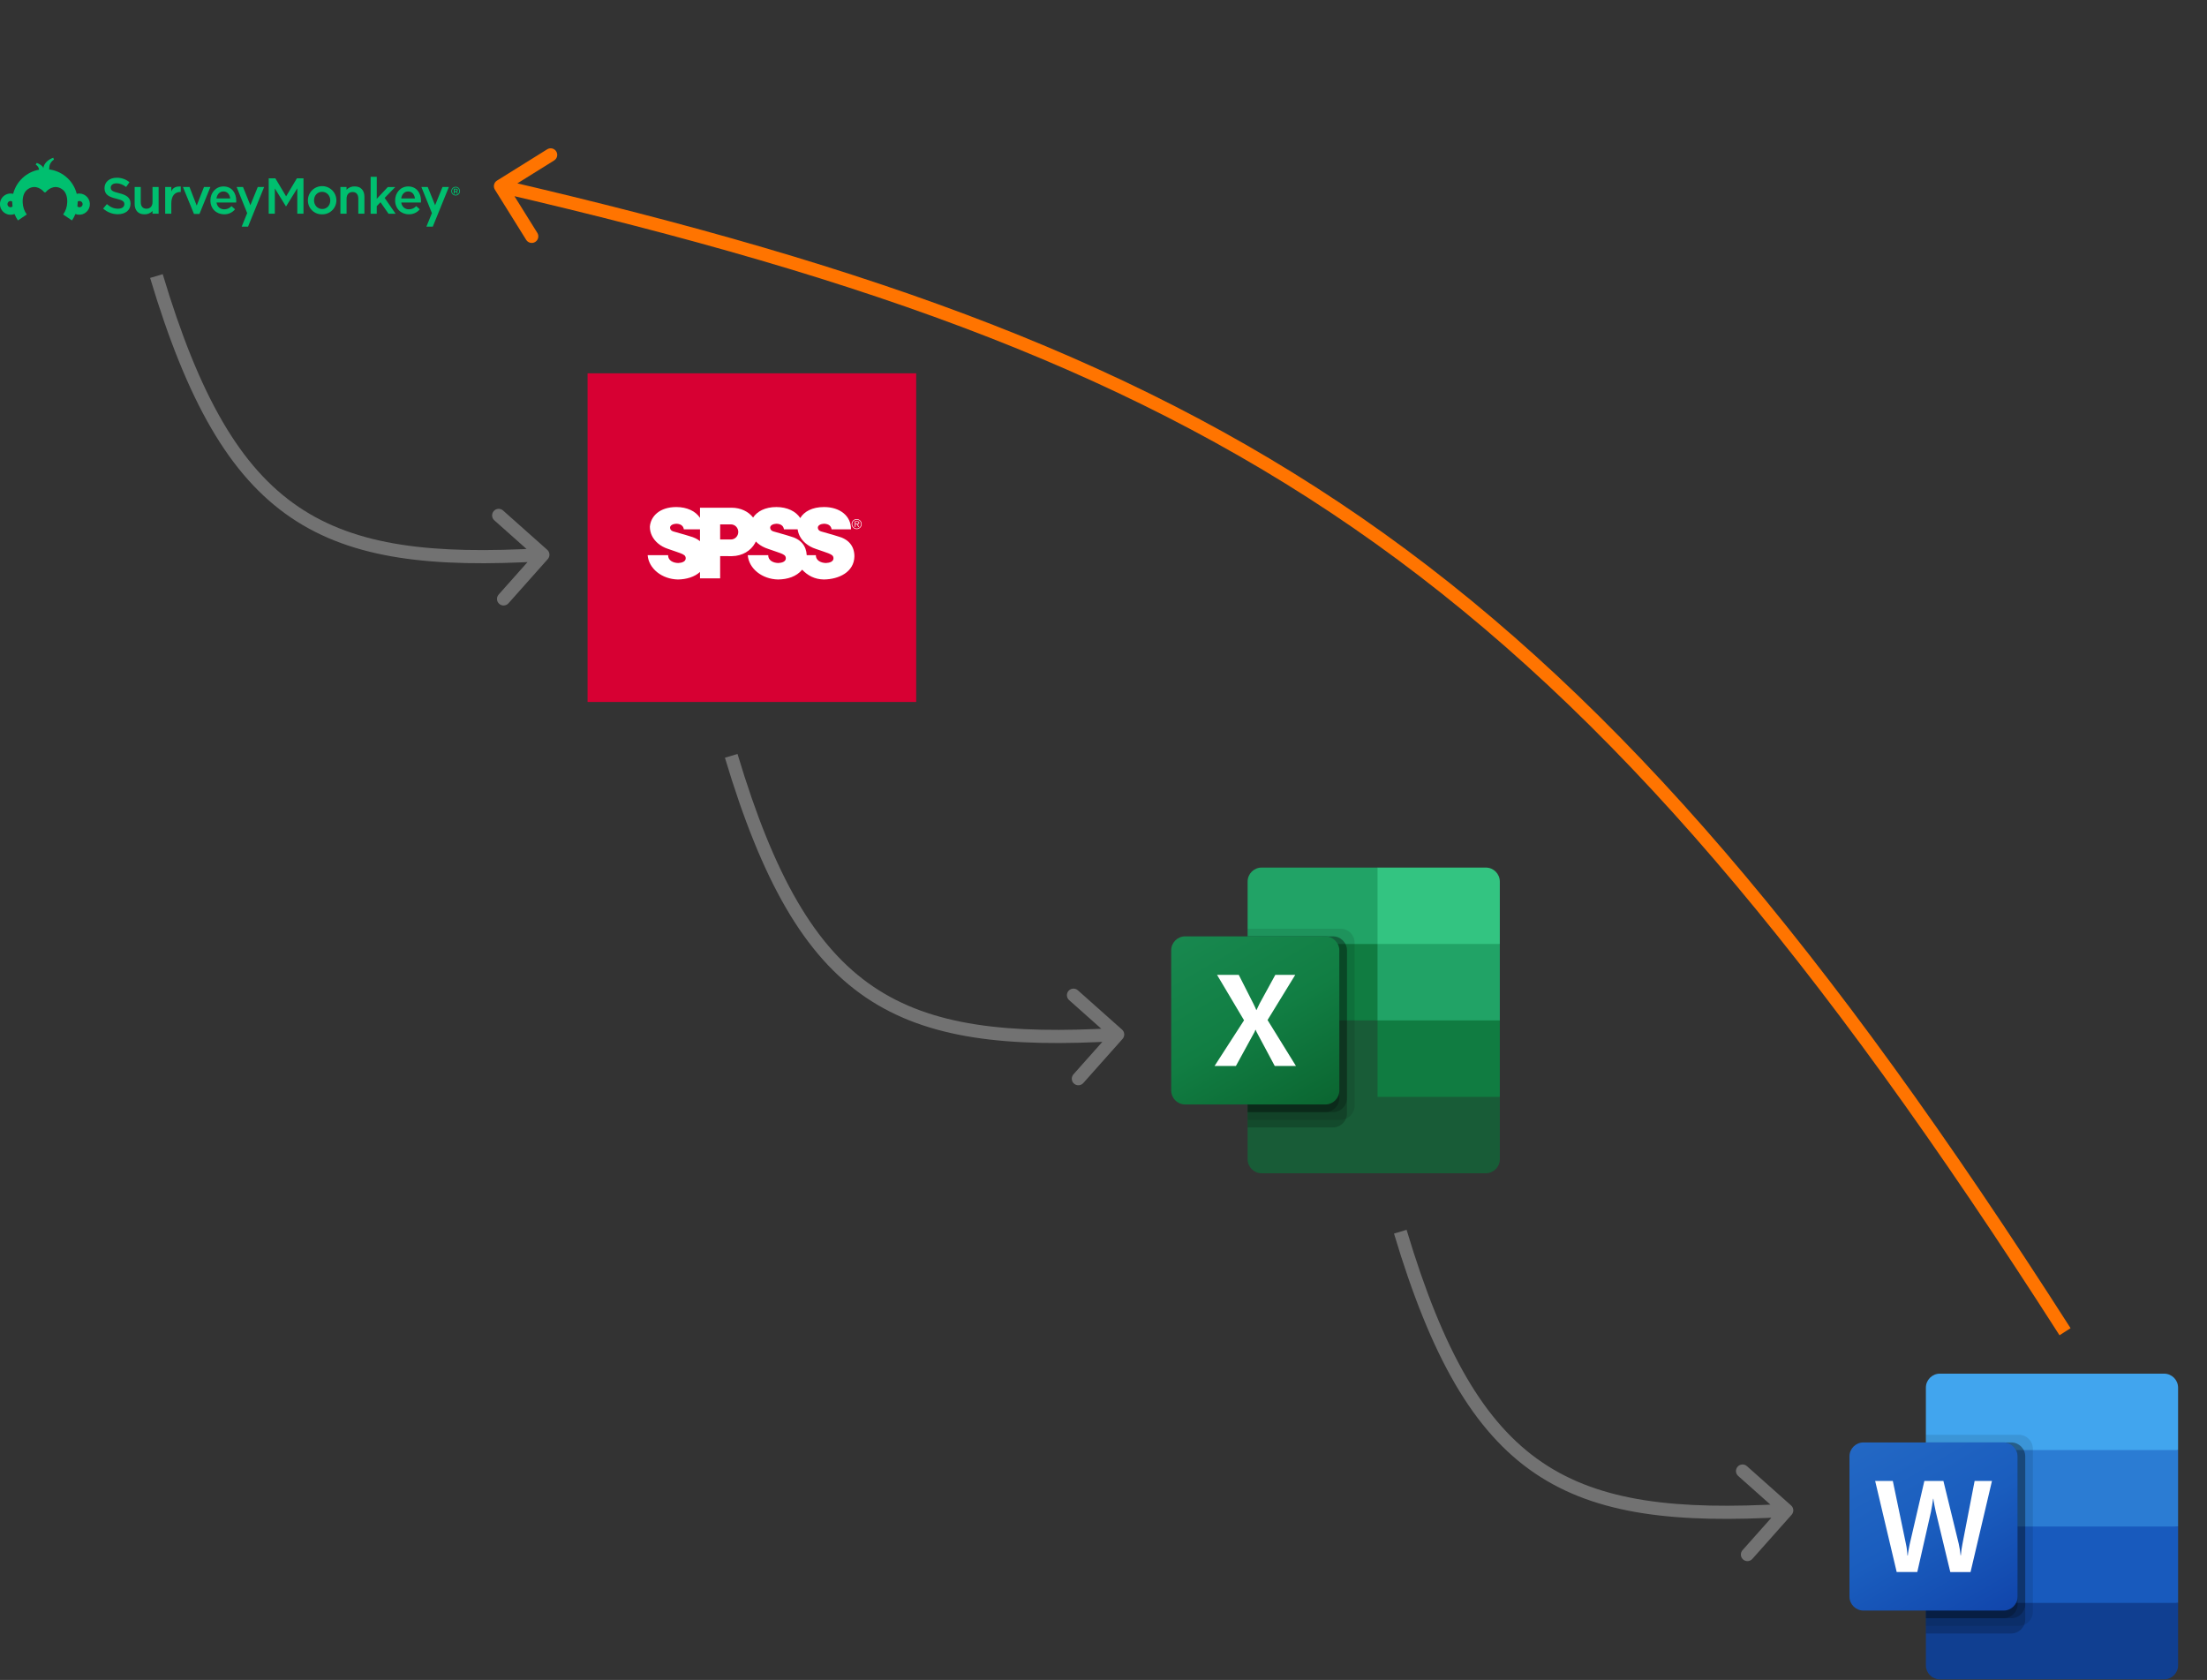 <svg width="1679" height="1278" viewBox="0 0 1679 1278" fill="none" xmlns="http://www.w3.org/2000/svg">
<rect x="0" y="0" width="1679" height="1278" fill="#333333" stroke="none"/>
<g clip-path="url(#clip0_29_63)">
<path d="M697 284H447V534H697V284Z" fill="#D70033"/>
<path d="M637.144 407.931C632.861 406.513 626.904 405.022 624.503 404.243C622.895 403.695 622.183 402.692 622.183 401.395C622.183 399.643 624.322 398.543 626.89 398.419C631.195 398.546 632.397 400.887 632.637 402.675H647.403C647.53 392.566 639.065 385.728 626.89 385.728C617.91 385.728 611.772 389.145 608.797 394.096C605.453 388.961 598.867 385.728 590.643 385.728C582.004 385.728 576.009 389.065 572.924 393.722C569.387 389.145 563.523 386.237 556.459 386.237H532.532V393.959C529.183 388.858 522.67 385.728 514.486 385.728C501.899 385.742 495.032 392.666 494.39 400.683C494.39 405.677 496.71 410.077 500.474 413.293C502.624 415.149 505.252 416.596 508.194 417.559C512.885 419.227 516.492 420.35 517.739 420.889C520.156 421.908 521.664 422.554 521.664 424.765C521.664 427.186 518.796 428.209 515.994 428.309C512.119 428.262 508.194 426.35 508.264 422.36L492.705 422.34C493.531 432.649 503.694 440.612 515.713 440.839C522.212 440.759 528.393 438.913 532.522 435.116L532.532 439.99H547.857V425.642L547.868 423.072L556.871 423.092C564.794 422.962 571.139 418.977 574.342 413.293C574.582 412.852 574.817 412.39 575.021 411.936C575.486 412.411 575.944 412.872 576.451 413.293C578.654 415.165 581.353 416.576 584.364 417.559C589.062 419.227 592.659 420.35 593.916 420.889C596.333 421.908 597.824 422.554 597.824 424.765C597.824 427.186 594.973 428.209 592.158 428.309C588.283 428.262 584.364 426.35 584.439 422.36L568.869 422.34C569.695 432.649 579.878 440.612 591.883 440.839C599.175 440.759 605.898 438.64 610.254 433.404C614.531 437.851 619.653 440.706 626.773 440.839C638.117 440.705 649.811 435.229 650.005 423.192C649.982 419.385 648.918 415.984 646.591 413.293C644.498 410.869 641.409 409.021 637.144 407.931ZM532.532 406.346L532.522 411.689C530.563 410.071 527.992 408.77 524.742 407.931C520.463 406.513 514.496 405.022 512.092 404.243C510.48 403.695 509.762 402.692 509.762 401.395C509.762 399.643 511.925 398.543 514.485 398.419C518.791 398.546 519.978 400.887 520.229 402.675H532.531V406.346H532.532ZM556.052 410.408H547.857V398.92H556.052C559.154 398.92 561.651 401.505 561.651 404.674C561.651 407.847 559.154 410.408 556.052 410.408ZM628.401 428.309C624.53 428.262 620.595 426.35 620.665 422.36L613.725 422.34C613.541 418.88 612.49 415.79 610.334 413.293C608.255 410.869 605.176 409.014 600.927 407.931C596.625 406.513 590.68 405.022 588.267 404.243C586.659 403.695 585.93 402.692 585.93 401.395C585.93 399.643 588.096 398.543 590.667 398.419C594.96 398.546 596.157 400.887 596.387 402.675H606.815C607.36 406.848 609.559 410.511 612.842 413.293C615.012 415.149 617.66 416.596 620.595 417.559C625.295 419.227 628.899 420.35 630.143 420.889C632.571 421.908 634.075 422.554 634.075 424.765C634.074 427.186 631.202 428.209 628.401 428.309Z" fill="white"/>
<path d="M651.73 394.899C649.614 394.899 647.908 396.601 647.908 398.7C647.908 400.82 649.613 402.522 651.73 402.522C653.823 402.522 655.534 400.82 655.534 398.7C655.534 396.601 653.823 394.899 651.73 394.899ZM651.73 402.067C649.881 402.067 648.369 400.566 648.369 398.7C648.369 396.845 649.881 395.357 651.73 395.357C653.579 395.357 655.076 396.845 655.076 398.7C655.076 400.566 653.578 402.067 651.73 402.067Z" fill="white"/>
<path d="M653.686 397.707C653.686 397.336 653.522 396.958 653.214 396.785C652.89 396.594 652.523 396.571 652.164 396.571H650.309V400.837H650.834V398.871H651.786L653 400.837H653.628L652.335 398.871C653.09 398.837 653.686 398.533 653.686 397.707ZM651.622 398.459H650.834V396.948H652.051C652.576 396.948 653.165 397.029 653.165 397.687C653.164 398.56 652.225 398.459 651.622 398.459Z" fill="white"/>
</g>
<g clip-path="url(#clip1_29_63)">
<path d="M1646.34 1045H1475.8C1469.91 1045 1465.14 1049.77 1465.14 1055.66V1103.14L1563.98 1132.21L1657 1103.14V1055.66C1657 1049.77 1652.23 1045 1646.34 1045Z" fill="#41A5EE"/>
<path d="M1657 1103.14H1465.14V1161.28L1563.98 1178.72L1657 1161.28V1103.14Z" fill="#2B7CD3"/>
<path d="M1465.14 1161.28V1219.42L1558.16 1231.05L1657 1219.42V1161.28H1465.14Z" fill="#185ABD"/>
<path d="M1475.8 1277.56H1646.34C1652.23 1277.56 1657 1272.79 1657 1266.9V1219.42H1465.14V1266.9C1465.14 1272.79 1469.91 1277.56 1475.8 1277.56Z" fill="#103F91"/>
<path opacity="0.1" d="M1535.88 1091.51H1465.14V1236.86H1535.88C1541.76 1236.84 1546.52 1232.08 1546.54 1226.2V1102.17C1546.52 1096.29 1541.76 1091.53 1535.88 1091.51Z" fill="black"/>
<path opacity="0.2" d="M1530.06 1097.33H1465.14V1242.67H1530.06C1535.94 1242.66 1540.7 1237.9 1540.72 1232.02V1107.98C1540.7 1102.1 1535.94 1097.34 1530.06 1097.33Z" fill="black"/>
<path opacity="0.2" d="M1530.06 1097.33H1465.14V1231.05H1530.06C1535.94 1231.03 1540.7 1226.27 1540.72 1220.39V1107.98C1540.7 1102.1 1535.94 1097.34 1530.06 1097.33Z" fill="black"/>
<path opacity="0.2" d="M1524.25 1097.33H1465.14V1231.05H1524.25C1530.13 1231.03 1534.89 1226.27 1534.91 1220.39V1107.98C1534.89 1102.1 1530.13 1097.34 1524.25 1097.33Z" fill="black"/>
<path d="M1417.66 1097.33H1524.25C1530.14 1097.33 1534.91 1102.1 1534.91 1107.98V1214.58C1534.91 1220.46 1530.14 1225.23 1524.25 1225.23H1417.66C1411.77 1225.23 1407 1220.46 1407 1214.58V1107.98C1407 1102.1 1411.77 1097.33 1417.66 1097.33Z" fill="url(#paint0_linear_29_63)"/>
<path d="M1450.73 1179.06C1450.94 1180.7 1451.08 1182.13 1451.15 1183.36H1451.39C1451.48 1182.2 1451.68 1180.8 1451.97 1179.16C1452.27 1177.52 1452.53 1176.13 1452.77 1175L1463.98 1126.64H1478.47L1490.1 1174.27C1490.77 1177.24 1491.26 1180.24 1491.55 1183.26H1491.74C1491.96 1180.33 1492.36 1177.42 1492.95 1174.54L1502.22 1126.62H1515.41L1499.12 1195.92H1483.71L1472.66 1150.02C1472.34 1148.7 1471.98 1146.98 1471.58 1144.85C1471.17 1142.73 1470.92 1141.18 1470.83 1140.2H1470.63C1470.51 1141.33 1470.26 1143.01 1469.88 1145.23C1469.51 1147.45 1469.21 1149.09 1468.99 1150.16L1458.6 1195.91H1442.93L1426.55 1126.64H1439.98L1450.08 1175.1C1450.31 1176.09 1450.52 1177.42 1450.73 1179.06Z" fill="white"/>
</g>
<g clip-path="url(#clip2_29_63)">
<path d="M1047.98 770.465L949.14 753.023V881.901C949.14 887.787 953.911 892.558 959.797 892.558H1130.34C1136.23 892.558 1141 887.787 1141 881.901V834.418L1047.98 770.465Z" fill="#185C37"/>
<path d="M1047.98 660H959.797C953.911 660 949.14 664.771 949.14 670.657V718.139L1047.98 776.279L1100.3 793.721L1141 776.279V718.139L1047.98 660Z" fill="#21A366"/>
<path d="M949.14 718.139H1047.98V776.279H949.14V718.139Z" fill="#107C41"/>
<path opacity="0.1" d="M1019.88 706.511H949.14V851.86H1019.88C1025.76 851.841 1030.52 847.081 1030.53 841.203V717.168C1030.52 711.291 1025.76 706.531 1019.88 706.511Z" fill="black"/>
<path opacity="0.2" d="M1014.06 712.325H949.14V857.674H1014.06C1019.94 857.655 1024.7 852.895 1024.72 847.017V722.982C1024.7 717.105 1019.94 712.345 1014.06 712.325Z" fill="black"/>
<path opacity="0.2" d="M1014.06 712.325H949.14V846.046H1014.06C1019.94 846.027 1024.7 841.267 1024.72 835.389V722.982C1024.7 717.105 1019.94 712.345 1014.06 712.325Z" fill="black"/>
<path opacity="0.2" d="M1008.25 712.325H949.14V846.046H1008.25C1014.13 846.027 1018.89 841.267 1018.91 835.389V722.982C1018.89 717.105 1014.13 712.345 1008.25 712.325Z" fill="black"/>
<path d="M901.657 712.325H1008.25C1014.14 712.325 1018.91 717.097 1018.91 722.982V829.575C1018.91 835.461 1014.14 840.232 1008.25 840.232H901.657C895.771 840.232 891 835.461 891 829.575V722.982C891 717.097 895.771 712.325 901.657 712.325Z" fill="url(#paint1_linear_29_63)"/>
<path d="M924.006 810.919L946.424 776.18L925.884 741.634H942.407L953.616 763.727C954.651 765.825 955.36 767.384 955.744 768.413H955.89C956.626 766.738 957.401 765.112 958.215 763.535L970.198 741.645H985.366L964.302 775.988L985.901 810.918H969.762L956.814 786.668C956.204 785.637 955.687 784.553 955.268 783.43H955.076C954.696 784.53 954.193 785.583 953.576 786.57L940.244 810.919H924.006Z" fill="white"/>
<path d="M1130.34 660H1047.98V718.139H1141V670.657C1141 664.771 1136.23 660 1130.34 660Z" fill="#33C481"/>
<path d="M1047.98 776.279H1141V834.418H1047.98V776.279Z" fill="#107C41"/>
</g>
<g clip-path="url(#clip3_29_63)">
<path d="M78.463 158.657L81.314 155.267C83.895 157.502 86.469 158.768 89.818 158.768C92.745 158.768 94.592 157.419 94.592 155.378V155.302C94.592 153.378 93.513 152.34 88.51 151.15C82.774 149.766 79.515 148.071 79.515 143.103V143.027C79.515 138.412 83.362 135.215 88.718 135.215C92.276 135.144 95.744 136.346 98.494 138.606L95.955 142.224C93.533 140.418 91.112 139.457 88.641 139.457C85.874 139.457 84.255 140.882 84.255 142.653V142.729C84.255 144.805 85.486 145.732 90.641 146.964C96.336 148.348 99.304 150.423 99.304 154.852V154.928C99.304 159.972 95.339 162.975 89.679 162.975C85.533 162.987 81.532 161.446 78.463 158.657Z" fill="#00BF6F"/>
<path d="M102.432 155.198V142.266H107.088V153.814C107.088 156.969 108.666 158.782 111.44 158.782C114.215 158.782 116.021 156.893 116.021 153.731V142.266H120.678V162.587H116.021V160.512C115.213 161.374 114.225 162.047 113.127 162.482C112.029 162.917 110.848 163.105 109.669 163.03C105.089 163.009 102.432 159.91 102.432 155.198Z" fill="#00BF6F"/>
<path d="M125.659 142.266H130.316V145.656C131.582 142.612 133.935 141.726 137.512 141.885V146.037H137.242C133.16 146.037 130.323 148.763 130.323 154.879V162.587H125.666L125.659 142.266Z" fill="#00BF6F"/>
<path d="M139.172 142.266H144.175L149.641 156.409L155.176 142.266H160.061L151.758 162.747H147.565L139.172 142.266Z" fill="#00BF6F"/>
<path d="M160.068 152.499V152.423C160.068 146.611 164.22 141.837 169.997 141.837C176.467 141.837 179.74 146.915 179.74 152.769C179.74 153.191 179.698 153.613 179.664 154.077H164.725C165.223 157.384 167.576 159.239 170.579 159.239C171.62 159.247 172.652 159.035 173.606 158.617C174.56 158.198 175.415 157.582 176.114 156.81L178.812 159.218C177.815 160.449 176.547 161.433 175.107 162.093C173.666 162.753 172.093 163.072 170.509 163.023C164.614 163.044 160.068 158.775 160.068 152.499ZM175.118 150.998C174.813 147.995 173.042 145.649 169.963 145.649C167.112 145.649 165.119 147.843 164.69 150.998H175.118Z" fill="#00BF6F"/>
<path d="M204.42 135.644H209.464L217.664 149.386L225.863 135.644H230.879V162.587H226.174V143.262L217.664 156.969H217.512L209.084 143.338V162.587H204.427L204.42 135.644Z" fill="#00BF6F"/>
<path d="M234.242 152.541V152.465C234.232 149.591 235.364 146.831 237.388 144.792C239.413 142.753 242.165 141.601 245.039 141.591C247.913 141.581 250.673 142.713 252.712 144.738C254.751 146.763 255.903 149.515 255.913 152.389V152.465C255.908 153.879 255.62 155.279 255.067 156.581C254.514 157.883 253.707 159.061 252.693 160.047C251.678 161.033 250.477 161.807 249.16 162.323C247.843 162.838 246.436 163.086 245.022 163.051C243.619 163.087 242.223 162.842 240.917 162.33C239.61 161.818 238.42 161.049 237.415 160.07C236.41 159.09 235.612 157.919 235.067 156.626C234.522 155.333 234.241 153.944 234.242 152.541V152.541ZM251.256 152.541V152.465C251.256 148.887 248.675 145.919 245.029 145.919C241.382 145.919 238.905 148.846 238.905 152.389V152.465C238.905 156.007 241.486 159.01 245.133 159.01C248.869 159.01 251.256 156.042 251.256 152.541Z" fill="#00BF6F"/>
<path d="M281.963 134.489H286.62V151.268L295.048 142.273H300.708L292.626 150.576L300.977 162.622H295.587L289.464 153.848L286.613 156.81V162.622H281.957L281.963 134.489Z" fill="#00BF6F"/>
<path d="M300.604 152.499V152.423C300.604 146.611 304.755 141.837 310.533 141.837C317.002 141.837 320.275 146.915 320.275 152.769C320.275 153.191 320.233 153.613 320.199 154.077H305.26C305.758 157.384 308.111 159.239 311.114 159.239C312.156 159.248 313.188 159.036 314.142 158.617C315.096 158.199 315.95 157.583 316.649 156.81L319.348 159.218C318.35 160.449 317.082 161.433 315.642 162.093C314.202 162.753 312.628 163.072 311.045 163.023C305.143 163.044 300.604 158.775 300.604 152.499ZM315.653 150.998C315.348 147.995 313.577 145.649 310.498 145.649C307.647 145.649 305.655 147.843 305.226 150.998H315.653Z" fill="#00BF6F"/>
<path d="M196.097 142.266L190.471 156.125L184.887 142.266H180.037L188.043 162.117L183.863 172.413H188.714L200.947 142.266H196.097Z" fill="#00BF6F"/>
<path d="M346.658 142.612C346.174 142.612 345.697 142.736 345.274 142.972C344.832 143.208 344.467 143.565 344.222 144.003C343.985 144.426 343.857 144.901 343.849 145.386C343.85 145.872 343.976 146.348 344.215 146.77C344.457 147.205 344.817 147.563 345.253 147.801C345.674 148.044 346.151 148.172 346.637 148.172C347.123 148.172 347.6 148.044 348.021 147.801C348.455 147.562 348.813 147.205 349.052 146.77C349.29 146.348 349.415 145.871 349.415 145.386C349.415 144.901 349.29 144.425 349.052 144.003C348.812 143.564 348.449 143.206 348.007 142.972C347.584 142.737 347.108 142.613 346.623 142.612H346.658ZM346.623 142.058C347.198 142.062 347.762 142.212 348.263 142.494C348.794 142.771 349.23 143.2 349.516 143.726C349.81 144.232 349.965 144.808 349.965 145.393C349.965 145.979 349.81 146.554 349.516 147.061C349.228 147.582 348.798 148.012 348.277 148.299C347.77 148.586 347.198 148.736 346.616 148.735C346.033 148.733 345.459 148.583 344.949 148.299C344.427 148.012 343.998 147.582 343.71 147.061C343.426 146.556 343.276 145.987 343.274 145.407C343.273 144.819 343.428 144.241 343.724 143.733C344.01 143.209 344.443 142.781 344.97 142.501C345.474 142.221 346.04 142.071 346.616 142.065" fill="#00BF6F"/>
<path d="M345.24 143.553H346.907C347.302 143.531 347.69 143.665 347.987 143.926C348.193 144.144 348.305 144.435 348.298 144.736C348.307 144.999 348.223 145.257 348.061 145.464C347.899 145.672 347.67 145.816 347.412 145.871L348.422 147.255H347.641L346.72 145.947H345.897V147.255H345.205L345.24 143.553ZM346.859 145.379C347.329 145.379 347.627 145.13 347.627 144.757C347.627 144.355 347.336 144.134 346.852 144.134H345.897V145.379H346.859Z" fill="#00BF6F"/>
<path d="M336.632 142.266L331.007 156.125L325.416 142.266H320.573L328.578 162.117L324.399 172.413H329.249L341.483 142.266H336.632Z" fill="#00BF6F"/>
<path d="M277.238 149.655V162.587H272.581V151.039C272.56 147.884 271.011 146.071 268.243 146.071C265.475 146.071 263.662 147.96 263.662 151.115V162.587H258.971V142.266H263.628V144.342C264.435 143.479 265.424 142.807 266.522 142.371C267.62 141.936 268.801 141.749 269.98 141.823C274.56 141.837 277.238 144.916 277.238 149.655Z" fill="#00BF6F"/>
<path d="M60.315 147.22C59.664 147.223 59.016 147.305 58.384 147.462C57.207 142.83 54.722 138.634 51.225 135.376C47.728 132.117 43.368 129.933 38.664 129.085C38.236 129.009 37.848 128.953 37.412 128.898C37.481 126.545 37.592 123.826 41.059 121.377L40.512 119.993C40.512 119.993 33.766 122.069 32.984 127.86C32.645 126.289 29.524 124.324 27.947 123.951L27.172 125.203C27.861 125.619 28.449 126.183 28.893 126.855C29.337 127.526 29.626 128.288 29.739 129.085V129.085C25.035 129.931 20.674 132.114 17.176 135.371C13.678 138.628 11.191 142.823 10.012 147.455C8.777 147.146 7.486 147.134 6.245 147.419C5.004 147.703 3.848 148.277 2.871 149.094C1.894 149.91 1.123 150.946 0.622 152.116C0.121 153.287 -0.096 154.559 -0.012 155.83C0.073 157.1 0.456 158.333 1.107 159.427C1.758 160.521 2.658 161.446 3.734 162.127C4.81 162.807 6.032 163.224 7.3 163.342C8.568 163.461 9.846 163.278 11.029 162.809C11.718 164.53 12.598 166.169 13.652 167.694L20.356 163.176L20.301 163.099C18.43 160.463 17.374 157.335 17.264 154.105C17.063 150.424 17.955 146.763 20.315 144.611C25.158 140.46 30.445 142.363 33.752 146.32H34.645C37.952 142.363 43.231 140.481 48.081 144.611C50.434 146.763 51.334 150.424 51.133 154.105C51.023 157.335 49.966 160.463 48.095 163.099L48.04 163.176L54.745 167.694C55.799 166.169 56.678 164.53 57.367 162.809C58.472 163.241 59.659 163.423 60.842 163.344C62.026 163.266 63.178 162.927 64.216 162.352C65.254 161.778 66.152 160.981 66.848 160.02C67.543 159.059 68.018 157.956 68.239 156.791C68.46 155.625 68.421 154.425 68.125 153.276C67.83 152.127 67.285 151.057 66.529 150.143C65.773 149.229 64.825 148.492 63.752 147.986C62.679 147.479 61.508 147.215 60.322 147.213L60.315 147.22ZM7.923 157.682C7.313 157.649 6.738 157.383 6.318 156.94C5.898 156.497 5.664 155.909 5.664 155.298C5.664 154.687 5.898 154.1 6.318 153.656C6.738 153.213 7.313 152.947 7.923 152.914C8.399 152.917 8.864 153.062 9.258 153.33C9.279 154.581 9.364 155.83 9.514 157.073C9.077 157.465 8.51 157.681 7.923 157.682V157.682ZM60.474 157.682C59.886 157.681 59.32 157.465 58.882 157.073C59.032 155.83 59.118 154.581 59.138 153.33C59.497 153.087 59.915 152.946 60.347 152.923C60.78 152.9 61.21 152.995 61.593 153.199C61.975 153.403 62.294 153.707 62.517 154.078C62.739 154.45 62.856 154.875 62.854 155.308C62.853 155.621 62.791 155.93 62.67 156.219C62.55 156.507 62.374 156.769 62.152 156.989C61.93 157.21 61.667 157.384 61.378 157.503C61.089 157.622 60.779 157.683 60.467 157.682H60.474Z" fill="#00BF6F"/>
</g>
<path d="M416.736 425.323C418.571 423.259 418.386 420.099 416.323 418.264L382.7 388.356C380.637 386.52 377.476 386.705 375.641 388.769C373.806 390.832 373.991 393.992 376.054 395.828L405.941 422.412L379.356 452.3C377.521 454.363 377.706 457.523 379.769 459.359C381.832 461.194 384.993 461.009 386.828 458.946L416.736 425.323ZM114.21 211.434C142.269 305.116 174.39 361.983 221.478 393.858C268.546 425.719 329.529 431.889 413.292 426.991L412.708 417.008C329.269 421.887 271.228 415.459 227.084 385.577C182.959 355.708 151.681 301.686 123.79 208.565L114.21 211.434Z" fill="#727272"/>
<path d="M854.022 790.323C855.857 788.26 855.672 785.099 853.609 783.264L819.986 753.356C817.922 751.521 814.762 751.706 812.927 753.769C811.091 755.832 811.276 758.993 813.339 760.828L843.227 787.413L816.642 817.3C814.806 819.363 814.991 822.524 817.055 824.359C819.118 826.194 822.278 826.009 824.114 823.946L854.022 790.323ZM551.496 576.435C579.555 670.117 611.676 726.983 658.764 758.858C705.832 790.72 766.815 796.89 850.578 791.991L849.994 782.009C766.555 786.888 708.513 780.459 664.369 750.577C620.245 720.708 588.966 666.686 561.075 573.565L551.496 576.435Z" fill="#727272"/>
<path d="M1363.02 1152.32C1364.86 1150.26 1364.67 1147.1 1362.61 1145.27L1328.99 1115.36C1326.92 1113.52 1323.76 1113.71 1321.93 1115.77C1320.09 1117.83 1320.28 1120.99 1322.34 1122.83L1352.23 1149.41L1325.64 1179.3C1323.81 1181.36 1323.99 1184.53 1326.06 1186.36C1328.12 1188.2 1331.28 1188.01 1333.11 1185.95L1363.02 1152.32ZM1060.5 938.436C1088.56 1032.12 1120.68 1088.98 1167.76 1120.86C1214.83 1152.72 1275.82 1158.89 1359.58 1153.99L1358.99 1144.01C1275.56 1148.89 1217.51 1142.46 1173.37 1112.58C1129.25 1082.71 1097.97 1028.69 1070.08 935.567L1060.5 938.436Z" fill="#727272"/>
<path d="M378.089 137.386C375.745 138.846 375.03 141.93 376.491 144.274L400.294 182.463C401.755 184.806 404.839 185.522 407.182 184.061C409.526 182.6 410.241 179.516 408.781 177.173L387.622 143.227L421.567 122.068C423.911 120.608 424.627 117.524 423.166 115.18C421.705 112.837 418.621 112.121 416.278 113.582L378.089 137.386ZM1575.21 1010.4C1389.69 720.655 1233.54 535.081 1052.47 405.51C871.377 275.919 665.755 202.635 381.864 136.758L379.604 146.499C662.999 212.261 867.129 285.176 1046.65 413.642C1226.21 542.13 1381.54 726.472 1566.79 1015.8L1575.21 1010.4Z" fill="#FF7400"/>
<defs>
<linearGradient id="paint0_linear_29_63" x1="1429.22" y1="1089" x2="1512.69" y2="1233.56" gradientUnits="userSpaceOnUse">
<stop stop-color="#2368C4"/>
<stop offset="0.5" stop-color="#1A5DBE"/>
<stop offset="1" stop-color="#1146AC"/>
</linearGradient>
<linearGradient id="paint1_linear_29_63" x1="913.22" y1="703.998" x2="996.687" y2="848.56" gradientUnits="userSpaceOnUse">
<stop stop-color="#18884F"/>
<stop offset="0.5" stop-color="#117E43"/>
<stop offset="1" stop-color="#0B6631"/>
</linearGradient>
<clipPath id="clip0_29_63">
<rect width="250" height="250" fill="white" transform="translate(447 284)"/>
</clipPath>
<clipPath id="clip1_29_63">
<rect width="250" height="232.558" fill="white" transform="translate(1407 1045)"/>
</clipPath>
<clipPath id="clip2_29_63">
<rect width="250" height="232.558" fill="white" transform="translate(891 660)"/>
</clipPath>
<clipPath id="clip3_29_63">
<rect width="350" height="52.42" fill="white" transform="translate(0 120)"/>
</clipPath>
</defs>
</svg>
